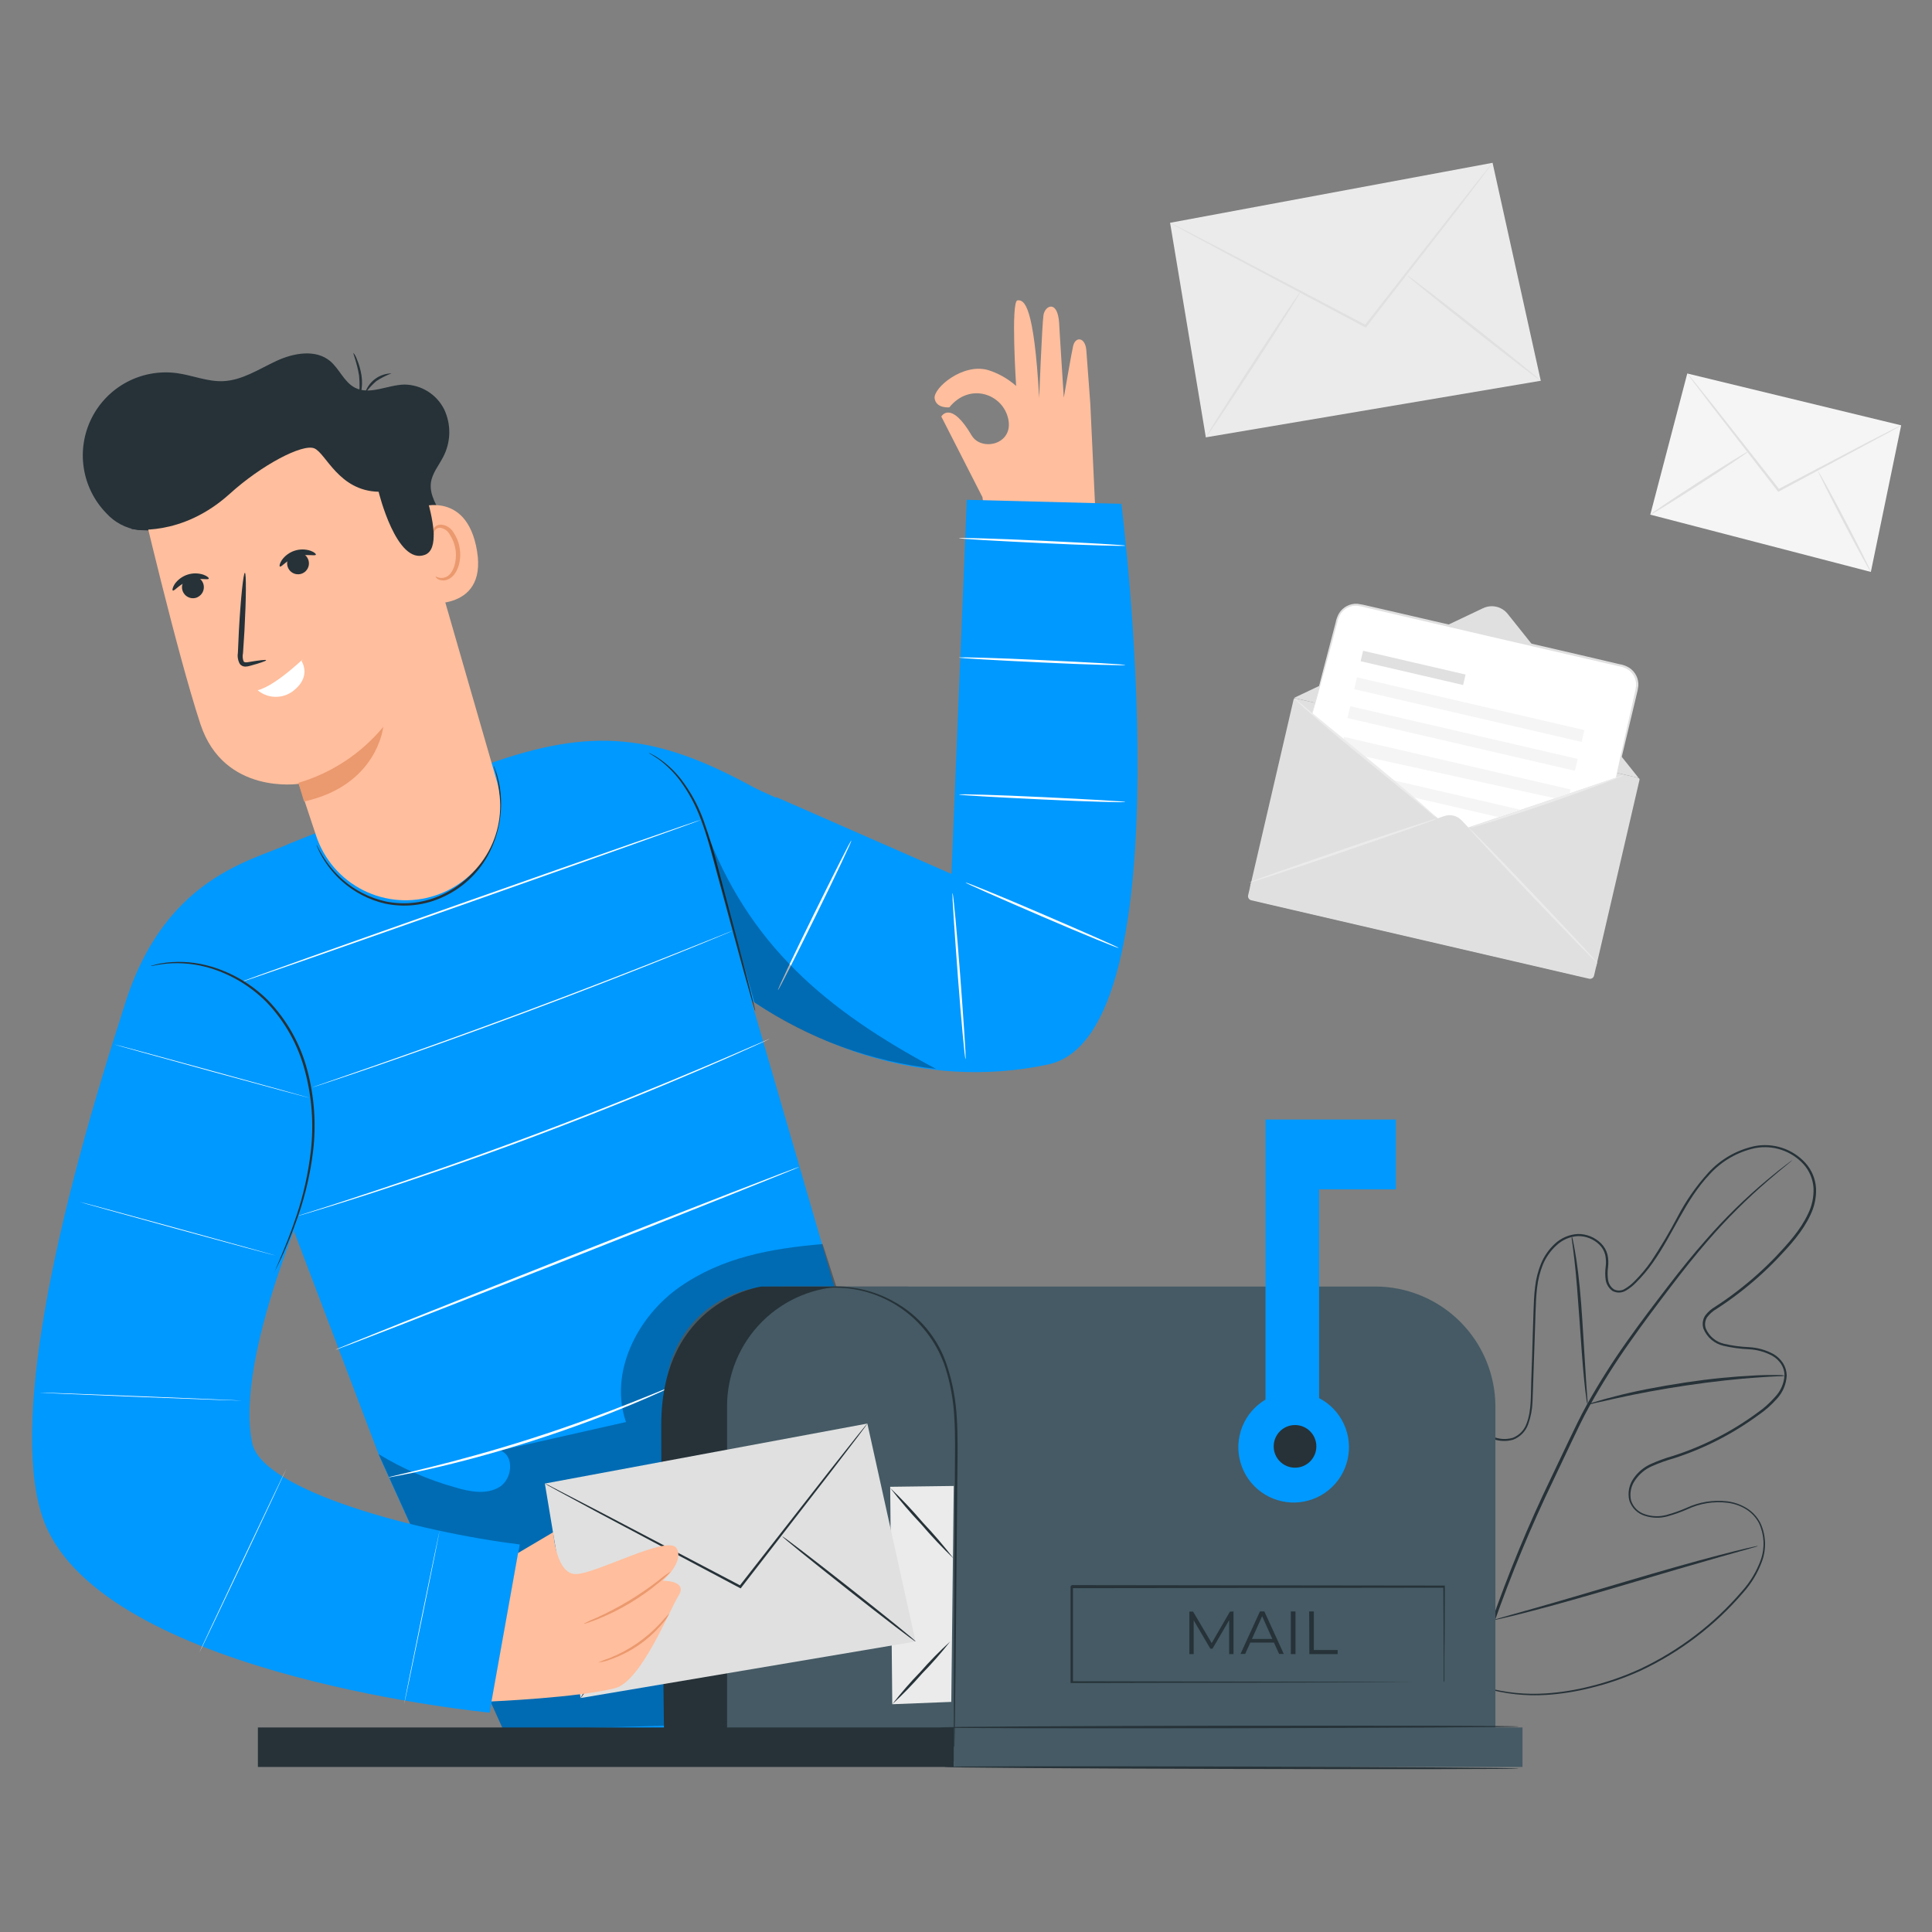 <?xml version="1.0" encoding="UTF-8"?>
<svg id="Layer_1" data-name="Layer 1" xmlns="http://www.w3.org/2000/svg" viewBox="0 0 1000 1000">
  <rect x="0" y="0" width="1000" height="1000" fill="#808080" stroke="none"/>
  <defs>
    <style>
      .cls-1 {
        fill: #000;
      }

      .cls-1, .cls-2, .cls-3, .cls-4, .cls-5, .cls-6, .cls-7, .cls-8, .cls-9, .cls-10 {
        stroke-width: 0px;
      }

      .cls-2 {
        fill: #e0e0e0;
      }

      .cls-3 {
        fill: #eb996e;
      }

      .cls-4 {
        fill: #455a64;
      }

      .cls-5 {
        fill: #f5f5f5;
      }

      .cls-6 {
        fill: #09f;
      }

      .cls-7 {
        fill: #ffbe9d;
      }

      .cls-8 {
        fill: #ebebeb;
      }

      .cls-9 {
        fill: #263238;
      }

      .cls-11 {
        opacity: .3;
      }

      .cls-10 {
        fill: #fff;
      }
    </style>
  </defs>
  <path class="cls-2" d="M767.61,314.81l-97.86,46.43,178.37,41.41-67.76-84.92c-1.48-1.86-3.55-3.16-5.87-3.68-2.32-.53-4.74-.26-6.88.77Z"/>
  <path class="cls-2" d="M670.59,361.45l177.34,41.17c.23.05.43.2.56.4.13.2.16.44.11.67l-23.52,101.29c-.13.55-.47,1.03-.95,1.33-.48.3-1.07.4-1.62.27l-174.88-40.6c-.55-.13-1.03-.47-1.33-.96-.3-.48-.4-1.07-.27-1.62l23.52-101.29c.05-.23.19-.42.39-.55.19-.13.43-.17.66-.12Z"/>
  <path class="cls-10" d="M836.55,402.53l-83.71,28.15-73.71-61.18,12.99-48.98c.65-2.55,2.28-4.74,4.54-6.1,2.26-1.35,4.96-1.76,7.52-1.13l135.61,31.46c2.59.61,4.83,2.22,6.23,4.48,1.4,2.26,1.85,4.98,1.24,7.57l-10.7,45.73Z"/>
  <path class="cls-2" d="M747.53,422.39l-100.2,34.95c-.24,1.05-.28,2.13-.1,3.19.18,1.06.56,2.07,1.13,2.98.57.91,1.31,1.7,2.18,2.33.87.62,1.86,1.07,2.91,1.31l163.26,37.89c1.05.24,2.13.28,3.19.1,1.06-.18,2.07-.56,2.98-1.13.91-.57,1.7-1.31,2.33-2.18.62-.88,1.07-1.86,1.31-2.91l.14-.6-70.07-73.64c-1.13-1.21-2.59-2.07-4.19-2.48-1.61-.41-3.3-.34-4.87.19Z"/>
  <path class="cls-2" d="M758.57,349.14l-53.04-12.31-1.26,5.42,53.04,12.31,1.26-5.42Z"/>
  <path class="cls-5" d="M820.07,377.9l-117.71-27.31-1.42,6.13,117.71,27.3,1.42-6.13Z"/>
  <path class="cls-5" d="M816.59,392.83l-117.71-27.3-1.42,6.13,117.71,27.3,1.42-6.13Z"/>
  <path class="cls-5" d="M809.79,411.56l-4.94,1.62-99.38-21.81-10.08-8.53.19-1.44,117.31,27.21-.46,2.03-2.65.94Z"/>
  <path class="cls-5" d="M775.71,422.96l-44.52-10.32-10.65-8.92,66.53,15.43-11.35,3.81Z"/>
  <path class="cls-8" d="M743.86,423.67c-1.19.63-2.45,1.15-3.74,1.54l-10.39,3.74c-8.78,3.11-20.9,7.23-34.32,11.88-13.43,4.65-25.62,8.65-34.47,11.55l-10.46,3.38c-1.26.47-2.57.83-3.9,1.06,1.2-.61,2.45-1.12,3.74-1.54l10.36-3.74c8.78-3.11,20.9-7.23,34.32-11.89,13.43-4.65,25.6-8.65,34.45-11.54l10.49-3.35c1.28-.46,2.59-.82,3.93-1.08Z"/>
  <path class="cls-8" d="M826.66,498.32c-.24.24-15.38-15.26-33.74-34.59-18.37-19.33-33.17-35.22-32.9-35.46s15.38,15.23,33.75,34.59c18.37,19.36,33.17,35.22,32.9,35.46Z"/>
  <path class="cls-8" d="M840.62,401.15c-.97.54-1.99,1-3.04,1.37-1.98.8-4.82,1.93-8.44,3.28-7.23,2.7-17.07,6.29-28.08,10.08-11.01,3.78-21.09,7.01-28.39,9.26-3.66,1.11-6.63,2-8.68,2.56-1.05.37-2.13.63-3.23.77.99-.5,2.02-.91,3.09-1.23l8.56-2.94,28.25-9.64,28.2-9.64,8.56-2.89c1.04-.42,2.11-.75,3.21-.96Z"/>
  <path class="cls-8" d="M743.86,423.67c-1.07-.72-2.07-1.53-3.01-2.41l-7.95-6.65-26.52-21.69c-10.36-8.46-19.67-16.22-26.25-22.03-3.3-2.89-5.95-5.26-7.74-6.94-.98-.82-1.87-1.73-2.67-2.72,1.06.73,2.07,1.54,3.01,2.41l7.95,6.65,26.52,21.69c10.36,8.46,19.67,16.25,26.25,22.03,3.3,2.89,5.95,5.28,7.74,6.97.97.82,1.87,1.72,2.67,2.7Z"/>
  <path class="cls-2" d="M836.55,402.53c-.02-.23-.02-.47,0-.7,0-.51.24-1.18.41-2,.39-1.83.94-4.39,1.64-7.62l6.32-28.03c.34-1.49.67-3.01,1.01-4.55.42-1.54.73-3.1.92-4.68.09-1.64-.25-3.27-.98-4.74-.74-1.47-1.84-2.72-3.21-3.62-1.46-.93-3.11-1.53-4.82-1.78l-5.47-1.25-11.43-2.63-50.84-11.74-50.84-11.86-11.43-2.68c-1.78-.48-3.58-.86-5.4-1.13-1.69-.11-3.39.24-4.9,1-1.51.77-2.79,1.93-3.71,3.36-.82,1.43-1.38,2.99-1.69,4.6-.87,3.18-1.69,6.24-2.41,9.18l-7.57,27.72c-.89,3.2-1.59,5.71-2.12,7.52-.23.8-.42,1.45-.58,1.95-.04.23-.13.45-.24.65,0,0,0-.24.12-.7l.46-1.98c.46-1.81,1.08-4.34,1.9-7.57,1.71-6.65,4.14-16.15,7.23-27.82.77-2.94,1.57-6.03,2.41-9.21.32-1.7.93-3.32,1.78-4.82.98-1.57,2.36-2.85,4-3.71,1.7-.9,3.61-1.31,5.52-1.18,1.88.27,3.75.64,5.59,1.11l11.43,2.63,50.84,11.76,50.84,11.79,11.4,2.68,5.47,1.28c1.86.28,3.64.95,5.23,1.95,1.5,1.01,2.72,2.4,3.52,4.03.8,1.63,1.17,3.44,1.06,5.25-.2,1.63-.52,3.24-.96,4.82-.36,1.54-.72,3.06-1.08,4.53-2.79,11.74-5.09,21.26-6.68,27.94l-1.88,7.59c-.22.8-.38,1.45-.53,1.95-.08.25-.19.48-.34.7Z"/>
  <path class="cls-8" d="M605.63,115.32l166.92-31.05,24.95,112.81-173.36,29.29-18.51-111.05Z"/>
  <path class="cls-2" d="M772.55,84.27s0,.17-.29.48l-.94,1.3-3.71,4.97-13.76,18.17c-12.05,15.35-28.4,36.49-46.57,59.97l-.31.41-.48-.24-3.23-1.71-69.16-36.76-20.9-11.26-5.64-3.13-1.44-.84c-.18-.08-.34-.19-.48-.31.19.04.37.11.53.22l1.52.72,5.76,2.92,21.07,10.92c17.84,9.35,42.3,22.22,69.32,36.45l3.25,1.71-.8.17,46.74-59.75,14.2-17.93,3.91-4.82,1.04-1.23c.11-.15.24-.29.39-.41Z"/>
  <path class="cls-2" d="M624.14,226.37c-.29-.19,10.44-17.21,23.96-38.01,13.52-20.8,24.76-37.53,25.04-37.34.29.19-10.44,17.21-23.98,38.01-13.55,20.8-24.73,37.53-25.02,37.34Z"/>
  <path class="cls-2" d="M797.5,197.08c-.22.27-15.84-11.69-34.88-26.68-19.04-14.99-34.3-27.43-34.11-27.74.19-.31,15.84,11.69,34.88,26.71,19.04,15.02,34.3,27.46,34.11,27.72Z"/>
  <path class="cls-5" d="M873.33,193.32l110.71,26.83-15.69,75.88-114.16-29.65,19.14-73.06Z"/>
  <path class="cls-2" d="M984.04,220.15c-.38.31-.79.57-1.23.8l-3.61,2.05-13.45,7.23-44.88,24.1-.46.24-.31-.41-1.52-1.93-32.16-41.48c-4-5.25-7.23-9.64-9.64-12.68l-2.58-3.47c-.32-.4-.6-.83-.85-1.28.39.32.74.7,1.04,1.11l2.77,3.35c2.41,3.06,5.81,7.23,9.95,12.41,8.39,10.7,19.84,25.24,32.47,41.31l1.52,1.93-.8-.17,45.05-23.69,13.64-7.01,3.71-1.83c.41-.26.86-.45,1.32-.58Z"/>
  <path class="cls-2" d="M854.19,266.38c-.19-.29,10.99-7.86,24.99-16.87s25.5-16.1,25.67-15.81-10.99,7.86-25,16.87c-14,9.02-25.48,16.1-25.67,15.81Z"/>
  <path class="cls-2" d="M968.37,296.03c-.29.17-6.65-11.4-14.2-25.82-7.54-14.41-13.43-26.32-13.14-26.32s6.68,11.4,14.22,25.82c7.54,14.41,13.38,26.18,13.11,26.32Z"/>
  <path class="cls-9" d="M758.18,869.76l2.68.96c1.74.67,4.39,1.57,7.91,2.56,10.27,2.87,20.96,3.95,31.6,3.21,7.68-.53,15.3-1.76,22.75-3.66,8.89-2.18,17.55-5.2,25.86-9.02,20.23-9.56,38.2-23.3,52.74-40.3,4.22-4.7,7.49-10.17,9.64-16.1,2.2-6.22,1.87-13.04-.92-19.02-1.55-2.97-3.88-5.46-6.73-7.23-2.94-1.79-6.22-2.93-9.64-3.33-7.08-.85-14.26.32-20.71,3.38-3.4,1.49-6.91,2.73-10.49,3.71-3.74.98-7.67.88-11.35-.29-1.92-.55-3.68-1.57-5.11-2.97-1.43-1.4-2.49-3.13-3.09-5.04-.46-1.96-.5-3.99-.12-5.97.39-1.97,1.19-3.84,2.36-5.48,2.31-3.33,5.5-5.94,9.21-7.54,3.65-1.62,7.41-2.98,11.26-4.07,15.61-5.02,30.3-12.54,43.51-22.25,3.44-2.38,6.56-5.18,9.31-8.34,2.87-3.03,4.58-6.99,4.82-11.16-.03-2.06-.64-4.06-1.76-5.79-1.16-1.73-2.7-3.18-4.51-4.22-3.76-2.05-7.94-3.22-12.22-3.42-4.44-.2-8.85-.8-13.19-1.81-2.27-.53-4.38-1.6-6.15-3.11-1.78-1.51-3.17-3.42-4.07-5.57-.4-1.15-.54-2.37-.39-3.58.15-1.21.57-2.37,1.24-3.39,1.41-1.87,3.18-3.43,5.21-4.6,3.76-2.41,7.47-5.04,11.06-7.79,7.26-5.54,14.07-11.63,20.39-18.22,6.27-6.68,12.63-13.62,16.56-22.01,2.05-4.14,3.02-8.72,2.84-13.33-.28-4.62-2.13-9.01-5.23-12.44-3.13-3.4-7.08-5.94-11.47-7.39-4.39-1.44-9.08-1.74-13.62-.86-9.03,1.96-17.22,6.7-23.43,13.55-12.7,13.38-18.97,31.02-29.38,45.66-2.57,3.69-5.46,7.13-8.65,10.29-1.56,1.65-3.34,3.07-5.3,4.22-1.03.63-2.21.99-3.41,1.03-1.21.04-2.41-.23-3.48-.78-.97-.68-1.79-1.54-2.41-2.54-.62-1-1.03-2.12-1.21-3.29-.3-2.21-.3-4.46,0-6.68.28-2.09.2-4.21-.24-6.27-.52-1.99-1.57-3.81-3.04-5.25-1.48-1.44-3.23-2.57-5.15-3.33-1.92-.76-3.97-1.13-6.03-1.08-4.13.26-8.04,1.97-11.04,4.82-3.03,2.76-5.42,6.16-6.99,9.95-1.52,3.79-2.53,7.77-2.99,11.84-.5,4.05-.65,8.1-.79,12.05-.14,3.95-.27,8.07-.39,12.05-.27,8.03-.54,15.92-.8,23.67-.14,3.88-.22,7.71-.41,11.6-.15,3.86-.89,7.67-2.19,11.3-.63,1.85-1.67,3.54-3.03,4.94-1.36,1.4-3.02,2.49-4.85,3.18-3.68,1.07-7.62.82-11.14-.72-6.72-2.86-12.63-7.33-17.21-13.02-2.24-2.73-4.16-5.71-5.74-8.87-1.44-3.1-3.05-6.12-4.82-9.04-1.63-2.81-4.19-4.98-7.23-6.12-3.07-.92-6.37-.69-9.28.65-2.89,1.26-5.42,3.22-7.35,5.71-1.84,2.49-3.12,5.34-3.76,8.36-.94,5.96-1.48,11.98-1.59,18.01-.41,5.88-.6,11.64-.68,17.21-.12,10.52.52,21.05,1.9,31.48,1.16,9.07,3.12,18.03,5.86,26.75,1.11,4.07,2.75,7.79,4.07,11.4.75,1.76,1.57,3.45,2.41,5.11.84,1.66,1.47,3.3,2.41,4.82,4.97,9.44,11.39,18.02,19.04,25.45,1.1,1.17,2.29,2.25,3.54,3.25l2.68,2.27,2.12,1.85-2.22-1.76-2.7-2.22c-1.27-.98-2.47-2.05-3.59-3.2-7.74-7.39-14.25-15.97-19.28-25.41-.89-1.56-1.69-3.17-2.41-4.82-.77-1.66-1.64-3.35-2.41-5.13-1.35-3.62-3.01-7.23-4.15-11.4-2.78-8.76-4.78-17.76-5.95-26.88-1.45-10.45-2.13-21-2.03-31.55,0-5.59.24-11.35.63-17.26.12-6.09.64-12.16,1.57-18.17.67-3.15,2-6.11,3.9-8.7,2.02-2.62,4.66-4.68,7.69-6,3.12-1.45,6.66-1.71,9.95-.72,3.27,1.22,6.04,3.51,7.83,6.51,1.77,2.95,3.38,6,4.82,9.14,1.54,3.09,3.42,5.99,5.62,8.65,4.5,5.55,10.3,9.91,16.87,12.7,3.3,1.43,6.98,1.68,10.44.7,1.68-.65,3.2-1.65,4.45-2.95,1.25-1.3,2.2-2.86,2.78-4.57,2.65-6.97,2.07-14.82,2.41-22.56.34-7.74.5-15.67.77-23.64.12-4,.24-8.03.39-12.05.14-4.02.27-8.17.8-12.27.46-4.14,1.48-8.19,3.04-12.05,1.62-3.95,4.08-7.5,7.23-10.39,3.22-3,7.39-4.78,11.79-5.04,2.23-.04,4.44.37,6.51,1.19,2.07.83,3.95,2.06,5.54,3.63,1.63,1.59,2.78,3.6,3.35,5.81.49,2.18.59,4.44.29,6.65-.29,2.1-.29,4.24,0,6.34.13,1,.47,1.96.99,2.83.52.86,1.22,1.61,2.05,2.18.89.46,1.88.68,2.88.64,1-.05,1.97-.36,2.81-.9,1.86-1.1,3.55-2.44,5.04-4,3.12-3.12,5.96-6.51,8.49-10.12,4.98-7.49,9.58-15.23,13.76-23.19,4.27-8.18,9.56-15.78,15.74-22.63,6.38-7.05,14.81-11.91,24.1-13.91,4.76-.92,9.67-.61,14.26.9,4.6,1.52,8.73,4.18,12.01,7.75,3.29,3.64,5.24,8.29,5.54,13.18.19,4.82-.83,9.61-2.97,13.93-4.05,8.63-10.49,15.62-16.87,22.34-6.36,6.64-13.23,12.77-20.54,18.34-3.61,2.77-7.35,5.37-11.13,7.83-1.87,1.08-3.51,2.52-4.82,4.24-.57.86-.93,1.84-1.06,2.87-.13,1.02-.01,2.07.34,3.04.84,1.96,2.13,3.69,3.76,5.06s3.56,2.34,5.64,2.82c4.26.99,8.6,1.58,12.97,1.76,4.46.23,8.81,1.47,12.73,3.61,1.93,1.15,3.58,2.72,4.82,4.6,1.23,1.92,1.9,4.14,1.95,6.41-.2,4.49-1.98,8.76-5.04,12.05-2.84,3.23-6.08,6.09-9.64,8.51-13.32,9.77-28.12,17.34-43.85,22.39-3.8,1.06-7.53,2.4-11.14,4-3.54,1.53-6.58,4.04-8.75,7.23-1.09,1.51-1.84,3.23-2.21,5.05-.37,1.82-.35,3.7.07,5.51.56,1.73,1.53,3.3,2.84,4.56,1.31,1.26,2.91,2.18,4.66,2.67,3.49,1.11,7.23,1.2,10.77.27,3.53-.96,6.99-2.18,10.34-3.64,6.62-3.09,13.98-4.28,21.24-3.42,3.55.46,6.95,1.65,10,3.52,3,1.85,5.44,4.49,7.06,7.62,2.89,6.21,3.22,13.31.92,19.77-2.19,6.05-5.53,11.61-9.83,16.39-14.62,17.05-32.7,30.8-53.03,40.35-8.36,3.81-17.07,6.82-26.01,8.97-7.49,1.88-15.14,3.08-22.85,3.59-10.69.68-21.43-.5-31.72-3.47-2.67-.76-5.3-1.65-7.88-2.67l-2.58-1.42Z"/>
  <path class="cls-9" d="M771.66,840.36c8.93-25.67,19.32-50.82,31.12-75.3,3.09-6.51,6.15-12.97,9.18-19.28,3.04-6.31,6-12.61,9.33-18.58,6.39-11.43,13.39-22.5,20.99-33.17,7.23-10.22,14.46-19.67,21.19-28.44,6.72-8.77,13.31-16.87,19.55-23.91,9.8-11.23,20.47-21.67,31.92-31.21,4.05-3.38,7.23-5.91,9.47-7.57l2.53-1.9c.28-.23.58-.43.89-.6l-.8.72-2.41,2c-2.15,1.76-5.3,4.34-9.3,7.79-11.27,9.7-21.8,20.22-31.51,31.48-6.17,7.11-12.61,15.18-19.28,23.96-6.68,8.77-13.88,18.27-21.04,28.49-7.54,10.64-14.49,21.68-20.83,33.07-3.3,5.93-6.27,12.17-9.28,18.51l-9.16,19.28c-11.79,24.43-22.2,49.51-31.17,75.11"/>
  <path class="cls-9" d="M821.7,727.14c-.33-1.12-.54-2.26-.63-3.42-.34-2.19-.72-5.4-1.11-9.37-.82-7.93-1.57-18.9-2.41-31.02-.85-12.12-1.69-23.07-2.61-30.95-.46-3.95-.87-7.23-1.18-9.35-.24-1.13-.34-2.29-.29-3.45.4,1.09.69,2.21.87,3.35.46,2.19,1.01,5.37,1.62,9.3,1.21,7.88,2.27,18.87,3.04,31,.77,12.12,1.42,22.78,1.93,31.05.27,3.71.48,6.87.65,9.4.17,1.15.21,2.31.12,3.47Z"/>
  <path class="cls-9" d="M924.24,712.05c-1.34.24-2.71.34-4.07.31-2.63.14-6.41.31-11.11.68-9.35.65-22.25,1.98-36.42,4.1-12.56,1.88-24.78,4.12-36.16,6.65-4.58,1.01-8.27,1.9-10.82,2.41-1.31.4-2.66.68-4.03.84,1.24-.61,2.54-1.07,3.88-1.4,2.41-.77,6.17-1.83,10.75-2.97,9.11-2.41,21.89-4.96,36.16-7.11,12.12-1.85,24.34-3.07,36.59-3.66,4.7-.24,8.51-.24,11.14-.19,1.37-.03,2.75.08,4.1.34Z"/>
  <path class="cls-9" d="M772.98,838.53c-.27-.39-.49-.81-.65-1.26l-1.59-3.76c-1.37-3.25-3.25-8.03-5.47-13.96-4.46-11.86-10.1-28.42-16.08-46.79-5.98-18.37-11.47-34.98-15.69-46.88-2.05-5.81-3.76-10.58-5.01-14.12-.53-1.54-.99-2.8-1.35-3.86-.19-.44-.32-.9-.38-1.37.28.39.5.82.65,1.28l1.62,3.74c1.37,3.28,3.23,8.05,5.45,13.98,4.46,11.84,10.13,28.42,16.1,46.79,5.98,18.37,13.86,37.6,18.08,49.53,2.05,5.81,1.35,7.91,2.6,11.45.56,1.54.99,2.82,1.35,3.86.19.44.31.9.39,1.37Z"/>
  <path class="cls-9" d="M909.94,800.18c-.44.22-.9.39-1.37.51l-3.98,1.16-14.66,4.12c-12.39,3.5-29.43,8.53-48.21,14.1-17.62,5.21-34.01,9.93-48.4,13.67-6.22,1.64-11.28,2.89-14.8,3.69l-4.05.89c-.46.14-.94.21-1.42.22.43-.23.9-.4,1.37-.51l3.98-1.16,14.66-4.12c12.39-3.49,29.43-8.53,48.21-14.1,18.78-5.57,35.94-10.44,48.4-13.67,6.22-1.64,11.28-2.89,14.78-3.69l4.05-.89c.47-.14.96-.21,1.44-.22Z"/>
  <path class="cls-7" d="M512.27,283.45s-1.4-6.7-3.74-26.08l-21.31-41.77s4.82-8.75,15.69,9.76c5.01,8.44,21.69,4.82,18.99-8.34-2.7-13.16-19.96-19.28-30.52-6.17,0,0-6.82.7-7.62-4.63-.8-5.33,14.61-18.49,27.72-14.66,5.34,1.68,10.27,4.48,14.46,8.2,0,0-2.84-43.92.72-44.3s8.51,2.41,11.21,50.45c0,0,1.49-38.01,2.24-42.86.75-4.85,7.23-8.12,8.1,4.05,0,1.35,2.41,38.71,2.41,38.71,0,0,4.27-24.71,4.82-26.68,1.2-5.21,6.34-4.65,6.85,2.24.36,5.23,2.05,27.55,2.05,27.55l3.23,68.72h.43"/>
  <path class="cls-6" d="M580.44,260.77l-80.03-2.07-7.95,193.65-90.54-39.72-.14.31c-5.45-2.41-10.2-4.58-12.73-5.98-50.02-27.26-82.85-30.59-136.53-11.43l-102.83,41.17c-19.91,9.38-71.71,18.03-89.48,99.94l-2.41,9.79,82.29,59.03,56.43,148.72,67.49,148.87,155.35-5.04,81.18-101.24-68.89-131.58-42.81-147.38c30.25,20.08,86.39,47.41,153.62,33.17,72.92-15.43,37.96-290.22,37.96-290.22Z"/>
  <g class="cls-11">
    <path class="cls-1" d="M196,752.67c12.35,7.52,25.68,13.3,39.6,17.19,7.57,2.27,16.25,3.93,22.97-.22,6.72-4.15,7.76-16.42.24-18.87l65.2-14.73c-8.85-25.45,5.74-54.5,27.79-69.9,22.06-15.4,47.12-19.89,73.98-22.22l32.52,100.88-108.69,148.24-88.99,2.58-64.62-142.94Z"/>
  </g>
  <path class="cls-6" d="M161.89,613.32s-40.76,89.19-31.34,133.63c5.21,24.88,86.61,46.11,138.48,52.45l-15.55,87.06s-192.84-18.34-228.87-94.68c-20.49-43.39.27-149.45,39.29-269.49l97.98,91.02Z"/>
  <path class="cls-10" d="M347.54,717.76c-.43.3-.89.55-1.37.75l-4.07,1.88c-3.54,1.64-8.73,3.88-15.16,6.58-12.87,5.35-30.9,12.25-51.17,18.75-20.27,6.51-38.95,11.38-52.55,14.46-6.8,1.57-12.32,2.75-16.15,3.47l-4.41.82c-.5.14-1.02.21-1.54.22.48-.21.98-.36,1.49-.46l4.36-1.06c3.81-.87,9.28-2.19,16.05-3.86,13.52-3.35,32.11-8.36,52.35-14.85,20.25-6.48,38.28-13.23,51.22-18.39,6.48-2.56,11.69-4.68,15.31-6.17l4.14-1.69c.48-.21.98-.36,1.49-.46Z"/>
  <path class="cls-10" d="M362.85,424.34c0,.22-53.15,19.21-118.89,42.4-65.74,23.19-119.13,41.82-119.21,41.53-.08-.28,53.15-19.21,118.91-42.4,65.75-23.19,119.11-41.77,119.19-41.53Z"/>
  <path class="cls-10" d="M160.64,568.41c-.05.07-22.8-6.06-50.87-13.75-28.07-7.69-50.81-14-50.78-14.12.04-.11,22.8,6.06,50.87,13.76,28.07,7.69,50.8,14.02,50.77,14.11Z"/>
  <path class="cls-10" d="M142.81,649.95c-.05.07-22.8-6.06-50.87-13.75-28.07-7.69-50.81-14-50.78-14.12.04-.11,22.8,6.06,50.87,13.76,28.07,7.69,50.8,14.02,50.77,14.11Z"/>
  <path class="cls-10" d="M125.68,724.99c-.03.08-23.58-.76-52.66-1.9-29.08-1.15-52.66-2.16-52.66-2.28,0-.12,23.58.76,52.66,1.91,29.09,1.15,52.65,2.18,52.65,2.28Z"/>
  <path class="cls-10" d="M148.24,760.24c.06.06-9.94,21.4-22.39,47.7-12.45,26.3-22.62,47.61-22.73,47.55-.11-.05,9.94-21.4,22.39-47.7,12.46-26.31,22.63-47.59,22.73-47.55Z"/>
  <path class="cls-10" d="M227.67,791.66c.06.04-3.99,20.27-9.09,45.24-5.1,24.97-9.31,45.22-9.41,45.2-.1-.02,3.99-20.27,9.1-45.25,5.11-24.98,9.32-45.21,9.41-45.19Z"/>
  <path class="cls-9" d="M142.07,658.49c.04-.19.11-.36.19-.53l.63-1.49,2.41-5.76c2.12-5.01,5.13-12.32,8.2-21.55,3.61-10.83,6.08-22,7.38-33.34,1.6-13.85.58-27.87-2.99-41.34-3.51-13.51-10.43-25.88-20.1-35.94-8.04-8.05-17.93-14.02-28.8-17.38-7.34-2.24-15.04-3.06-22.68-2.41l-3.59.46c-1.04.14-1.88.36-2.6.48l-1.59.31h-.55s.17,0,.51-.17l1.59-.43c.7-.17,1.57-.43,2.6-.63l3.59-.55c7.72-.85,15.53-.15,22.97,2.05,11.08,3.28,21.18,9.26,29.38,17.4,9.86,10.17,16.92,22.72,20.49,36.42,3.62,13.62,4.61,27.81,2.94,41.8-1.38,11.38-3.97,22.59-7.71,33.43-3.18,9.23-6.32,16.49-8.58,21.45-1.16,2.41-2.07,4.39-2.72,5.67l-.75,1.47c-.07.36-.17.58-.19.58Z"/>
  <path class="cls-9" d="M335.75,389.68c.48.14.94.35,1.37.6,1.3.64,2.54,1.37,3.74,2.19,4.43,2.99,8.36,6.66,11.64,10.87,4.82,6.28,8.67,13.25,11.43,20.68,3.28,9.06,6.07,18.29,8.36,27.65l13.43,50.62,3.91,15.4,1.01,4.19c.15.49.24.99.27,1.49-.22-.45-.39-.93-.51-1.42-.31-1.08-.72-2.41-1.23-4.15l-4.32-15.28-13.76-50.62c-2.65-9.88-5.09-19.28-8.24-27.57-2.67-7.34-6.39-14.26-11.04-20.54-3.18-4.2-6.95-7.91-11.21-11.02-3.04-2.07-4.92-3.01-4.84-3.11Z"/>
  <path class="cls-10" d="M379.1,481.8l-.54.25-1.62.7-6.2,2.58c-5.42,2.26-13.28,5.47-23.01,9.39-19.51,7.84-46.47,18.43-76.48,29.6-30.01,11.18-57.32,20.85-77.24,27.7-9.93,3.41-17.98,6.12-23.55,7.96l-6.43,2.11-1.67.53-.59.17.56-.23,1.66-.59,6.38-2.22,23.49-8.15c19.82-6.91,47.14-16.64,77.16-27.82,30.03-11.18,57.03-21.68,76.53-29.44l23.09-9.2,6.28-2.51,1.65-.64.52-.2Z"/>
  <path class="cls-10" d="M398.47,537.65l-.6.31-1.8.85-6.95,3.17c-6.04,2.75-14.8,6.61-25.68,11.3-21.76,9.37-52.02,21.81-85.71,34.49-33.69,12.67-64.64,23.15-87.01,30.37-11.21,3.6-20.31,6.44-26.61,8.33l-7.25,2.16-1.89.54c-.21.08-.43.13-.65.16.2-.1.4-.18.61-.24l1.88-.62,7.22-2.28c6.31-1.99,15.34-4.93,26.53-8.66,22.37-7.36,53.18-17.94,86.9-30.59,33.72-12.65,63.97-25.02,85.78-34.24,10.89-4.61,19.69-8.38,25.76-11.03l7.02-3.01,1.83-.76.63-.22Z"/>
  <path class="cls-10" d="M582.53,282.44c-.09.33-19.34-.18-43.11-1.32-23.77-1.14-43.05-2.21-43.03-2.55.02-.34,19.31.18,43.09,1.32,23.77,1.14,43.05,2.21,43.06,2.56Z"/>
  <path class="cls-10" d="M582.53,344.22c-.09.33-19.34-.18-43.11-1.32-23.77-1.14-43.05-2.21-43.03-2.55.02-.34,19.31.18,43.09,1.32,23.77,1.14,43.05,2.21,43.06,2.56Z"/>
  <path class="cls-10" d="M582.53,415.12c-.09.33-19.34-.18-43.11-1.32-23.77-1.14-43.05-2.21-43.03-2.55.02-.34,19.31.18,43.09,1.32,23.77,1.14,43.05,2.21,43.06,2.56Z"/>
  <path class="cls-10" d="M440.67,435.05c.26.21-7.9,17.65-18.45,38.99-10.55,21.33-19.23,38.58-19.54,38.42-.31-.15,7.88-17.63,18.43-38.97,10.55-21.33,19.23-38.58,19.56-38.44Z"/>
  <path class="cls-10" d="M579.11,490.7c-.2.27-18.04-6.96-39.9-16.38-21.86-9.42-39.53-17.19-39.4-17.5.14-.32,18.02,6.95,39.88,16.37,21.86,9.42,39.53,17.19,39.41,17.52Z"/>
  <path class="cls-10" d="M499.76,548.24c-.33-.05-2.19-19.21-3.97-42.95-1.78-23.73-3.09-43-2.75-43.02.34-.03,2.2,19.19,3.98,42.92,1.78,23.73,3.09,43,2.74,43.04Z"/>
  <path class="cls-10" d="M413.66,604.01c0,.31-53.51,21.69-119.78,47.87-66.26,26.18-120.11,47.05-120.23,46.74-.12-.31,53.49-21.69,119.77-47.9,66.29-26.2,120.11-47.05,120.23-46.71Z"/>
  <g class="cls-11">
    <path class="cls-1" d="M364.92,428.46c22.37,60.57,62.67,94.44,119.58,124.81-33.65-3.73-65.91-15.55-94.01-34.45"/>
  </g>
  <path class="cls-4" d="M344.65,911.59h429.37v-183.44c0-8.17-1.6-16.26-4.73-23.82-3.12-7.55-7.71-14.41-13.49-20.19-5.78-5.78-12.64-10.36-20.19-13.49-7.55-3.13-15.64-4.74-23.81-4.74h-304.92c-16.51,0-32.34,6.56-44.01,18.23-11.67,11.67-18.23,27.5-18.23,44.01v183.44Z"/>
  <path class="cls-4" d="M400.3,665.91h68.22c6.69,0,13.1,2.66,17.83,7.38,4.73,4.73,7.38,11.14,7.38,17.83v217.25c0,.85-.34,1.66-.94,2.27-.6.6-1.42.94-2.27.94h-142.65c-.85,0-1.67-.34-2.27-.94-.6-.6-.94-1.42-.94-2.27v-186.81c0-14.76,5.86-28.91,16.29-39.35,10.43-10.44,24.58-16.3,39.34-16.31Z"/>
  <path class="cls-9" d="M376.32,911.59v-183.7c0-16.43,6.53-32.19,18.14-43.81,11.62-11.62,27.37-18.15,43.81-18.16h-44.16s-51.85,6.89-51.85,71.78,1.66,173.89,1.66,173.89h32.4Z"/>
  <path class="cls-9" d="M493.73,894.13H133.49v20.44h360.24v-20.44Z"/>
  <path class="cls-4" d="M788.05,894.13h-294.32v20.44h294.32v-20.44Z"/>
  <path class="cls-9" d="M493.73,904.35c-.03-.24-.03-.48,0-.72v-40.83c.12-25.77.31-61.18.53-100.32,0-9.79.31-19.28-.29-28.54-.42-8.82-1.97-17.56-4.63-25.98-3.9-11.96-11.45-22.39-21.59-29.83-10.14-7.44-22.36-11.52-34.94-11.65-1.61-.05-3.22-.01-4.82.12-1.16.04-2.32.16-3.47.34l-2.12.29h-.75l.72-.17,2.12-.41c1.15-.23,2.31-.39,3.47-.46,1.6-.19,3.21-.27,4.82-.24,10.24-.05,20.33,2.51,29.31,7.45,13.57,7.2,23.75,19.47,28.32,34.13,2.73,8.52,4.35,17.36,4.82,26.3.6,9.26.41,18.85.31,28.64-.36,39.12-.68,74.55-.92,100.3-.17,12.78-.31,23.14-.41,30.42,0,3.52-.14,6.29-.17,8.27v2.15c-.09.27-.2.53-.34.77Z"/>
  <path class="cls-9" d="M786.02,893.63c0,.34-67.06.75-149.74.89-82.68.14-149.74,0-149.74-.39s67.01-.75,149.74-.89c82.73-.14,149.74.05,149.74.39Z"/>
  <path class="cls-9" d="M786.02,915.39c0,.34-66.58.43-148.65.22-82.08-.22-148.68-.67-148.65-1.04.03-.36,66.53-.43,148.65-.22,82.12.22,148.65.67,148.65,1.04Z"/>
  <path class="cls-9" d="M747.26,870.8v-13.04c0-8.46-.12-20.78-.19-36.35l.36.39-192.67.24c.27-.27-.65.63.6-.63v49.41l-.63-.6,137.39.27,40.52.17h14.78c-.31.02-.61.02-.92,0h-13.57l-40.37.17-137.83.29h-.6v-50.04c1.25-1.25.36-.34.65-.63l192.67.24h.39v.39c0,15.67-.17,28.06-.22,36.59v12.05c-.08.38-.2.74-.36,1.08Z"/>
  <path class="cls-9" d="M638.46,834.09v22.06h-2.24v-17.6l-8.63,14.8h-1.11l-8.63-14.7v17.5h-2.22v-21.98h1.9l9.64,16.3,9.45-16.3,1.83-.07Z"/>
  <path class="cls-9" d="M659.4,850.19h-12.25l-2.65,5.88h-2.41l10.05-21.98h2.29l10.05,21.98h-2.41l-2.68-5.88ZM658.56,848.31l-5.28-11.81-5.28,11.81h10.56Z"/>
  <path class="cls-9" d="M668.13,834.09h2.41v22.06h-2.41v-22.06Z"/>
  <path class="cls-9" d="M677.63,834.09h2.41v19.96h12.32v2.1h-14.63l-.1-22.06Z"/>
  <path class="cls-6" d="M722.51,615.63v-36.16h-67.49v144.96c-5.46,3.23-9.7,8.18-12.04,14.08-2.34,5.9-2.66,12.41-.9,18.51,1.76,6.1,5.49,11.44,10.62,15.18,5.12,3.74,11.35,5.68,17.69,5.51,6.34-.18,12.45-2.46,17.36-6.48,4.91-4.02,8.34-9.56,9.76-15.75,1.42-6.19.74-12.67-1.93-18.43-2.67-5.76-7.17-10.47-12.81-13.39v-108.03h39.75Z"/>
  <path class="cls-9" d="M670.3,759.68c6.1,0,11.04-4.94,11.04-11.04s-4.94-11.04-11.04-11.04-11.04,4.94-11.04,11.04,4.94,11.04,11.04,11.04Z"/>
  <path class="cls-9" d="M255.58,396.43c.25.47.46.96.63,1.47.56,1.44,1.04,2.91,1.42,4.41,1.42,5.51,1.97,11.2,1.64,16.87-.48,8.46-2.88,16.71-7.01,24.1-5.17,9.11-13.05,16.38-22.54,20.8-9.46,4.54-20.16,5.81-30.42,3.62-8.29-1.92-15.95-5.9-22.3-11.57-4.25-3.81-7.85-8.3-10.63-13.28-.76-1.34-1.43-2.72-2.02-4.14-.25-.48-.43-.99-.55-1.52.14,0,.94,2.02,3.01,5.42,2.89,4.82,6.53,9.16,10.77,12.85,6.28,5.47,13.83,9.29,21.96,11.11,10.01,2.07,20.43.8,29.65-3.64,9.26-4.31,16.97-11.37,22.08-20.22,4.1-7.25,6.53-15.33,7.11-23.65.42-5.61,0-11.24-1.23-16.73-.87-3.81-1.71-5.86-1.57-5.91Z"/>
  <path class="cls-8" d="M460.76,769.56l32.9-.43-1.28,111.77-30.54,1.21-1.08-112.54Z"/>
  <path class="cls-9" d="M461.84,882.11c4.5-5.82,9.33-11.38,14.46-16.66,4.87-5.56,10.05-10.85,15.52-15.81-4.56,5.81-9.44,11.37-14.61,16.66-4.83,5.55-9.97,10.83-15.38,15.81Z"/>
  <path class="cls-9" d="M493.66,806.78c-5.92-5.68-11.55-11.65-16.87-17.88-5.65-5.95-10.98-12.2-15.98-18.7,5.93,5.67,11.56,11.64,16.87,17.88,5.64,5.96,10.97,12.2,15.98,18.7Z"/>
  <path class="cls-9" d="M214.27,279.33c0,1.7.5,3.36,1.43,4.78.93,1.42,2.26,2.53,3.82,3.2,1.56.67,3.28.87,4.95.57,1.67-.3,3.22-1.08,4.45-2.25,4.65-4.41,3.06-12.17.17-17.91-2.89-5.74-6.89-11.55-6.05-17.89.65-4.82,4.03-8.85,6.29-13.21,2.01-3.79,3.11-7.99,3.21-12.27.11-4.28-.79-8.53-2.61-12.41-1.92-3.84-4.85-7.07-8.49-9.35-3.64-2.28-7.83-3.5-12.12-3.55-8.7.17-17.89,5.62-25.62,1.62-5.62-2.92-7.95-9.64-12.85-13.79-7.54-6.24-18.95-4.17-27.89,0-8.94,4.17-17.5,9.93-27.31,10.41-8.17.39-16.03-3.04-24.1-4.15-8.85-1.19-17.85.4-25.75,4.56-7.9,4.16-14.31,10.68-18.33,18.65-4.02,7.97-5.47,17-4.12,25.82,1.34,8.83,5.4,17.02,11.62,23.43,4.32,4.78,10.18,7.89,16.56,8.77"/>
  <path class="cls-7" d="M225.19,463.53c-12.27,4.04-25.63,3.06-37.17-2.74-11.54-5.8-20.31-15.93-24.39-28.18-4.82-14.61-8.94-26.9-8.94-26.9,0,0-38.81,5.93-50.96-30.93-12.15-36.86-31.34-118.86-31.34-118.86l-1.18-4.97c37.02-31.94,89.67-37.27,135.59-20.51l2.41,7.64,48.21,167.07c3.04,12,1.4,24.71-4.58,35.56-5.98,10.84-15.87,19-27.65,22.83Z"/>
  <path class="cls-9" d="M103.2,308.51c.93-.68,1.63-1.63,2-2.71.38-1.09.42-2.26.12-3.37-.3-1.11-.93-2.1-1.81-2.84-.88-.74-1.96-1.2-3.1-1.32-1.37-.17-2.75.21-3.83,1.06-.94.68-1.66,1.62-2.05,2.71-.39,1.09-.44,2.28-.14,3.39.3,1.12.94,2.12,1.82,2.87.89.75,1.98,1.21,3.13,1.32.68.08,1.38.02,2.04-.17.66-.19,1.28-.51,1.82-.94Z"/>
  <path class="cls-9" d="M89.45,305.65c.8.46,3.54-3.5,8.63-5.13,5.09-1.64,9.64-.17,9.96-.99.19-.39-.75-1.35-2.75-2.07-2.67-.89-5.54-.9-8.22-.03-2.67.87-5,2.57-6.63,4.85-1.18,1.88-1.35,3.18-.99,3.38Z"/>
  <path class="cls-9" d="M149.99,287.93c-.73.84-1.19,1.89-1.33,2.99-.14,1.11.06,2.23.56,3.23.5,1,1.29,1.82,2.26,2.37.97.55,2.08.8,3.19.72,1.11-.08,2.18-.49,3.06-1.18.88-.69,1.54-1.62,1.89-2.68.35-1.06.38-2.2.08-3.27-.3-1.08-.91-2.04-1.75-2.77-1.13-.97-2.61-1.46-4.1-1.35-1.49.11-2.88.8-3.86,1.93Z"/>
  <path class="cls-9" d="M144.89,293.24c.77.46,3.52-3.47,8.61-5.11,5.09-1.64,9.64-.17,9.98-1.01.19-.36-.75-1.35-2.75-2.05-2.67-.89-5.54-.9-8.22-.03-2.67.87-5,2.57-6.63,4.85-1.18,1.83-1.37,3.16-.99,3.35Z"/>
  <path class="cls-9" d="M137.74,341.73c0-.39-3.45,0-8.77.91-1.37.29-2.56.34-2.92-.41-.49-1.33-.58-2.77-.27-4.14.24-3.76.48-7.62.75-11.64.89-16.51.99-29.91.22-29.96s-2.17,13.31-3.09,29.82c-.19,4.03-.36,7.86-.53,11.64-.32,1.96.04,3.98,1.01,5.71.34.44.78.79,1.28,1.03.5.24,1.05.36,1.61.34.82-.02,1.63-.16,2.41-.41,5.18-1.42,8.36-2.51,8.29-2.89Z"/>
  <path class="cls-10" d="M156.05,342.14c4.31-4.82-12.05,12.37-22.68,15.14,2.57,2.14,5.79,3.33,9.13,3.4,3.34.06,6.61-1,9.26-3.04,9.79-7.55,4.29-15.5,4.29-15.5Z"/>
  <path class="cls-3" d="M154.46,405.2c17.18-5.07,32.46-15.14,43.89-28.93,0,0-2.99,30.23-40.98,38.57l-2.92-9.64Z"/>
  <path class="cls-7" d="M214.56,263.35c.75-.53,26.92-10.8,32.35,21.81,5.42,32.61-29.31,27.26-29.53,26.35-.22-.92-2.82-48.16-2.82-48.16Z"/>
  <path class="cls-3" d="M225.48,298.42c0-.14.63.29,1.66.58,1.45.34,2.98.12,4.27-.63,3.23-1.83,5.21-7.79,4.41-13.67-.39-2.81-1.39-5.5-2.94-7.88-.48-.97-1.19-1.8-2.06-2.44-.87-.63-1.89-1.05-2.95-1.2-.68-.06-1.36.11-1.93.5-.56.39-.97.96-1.16,1.62-.29.96,0,1.59,0,1.66s-.8-.41-.77-1.81c.06-.84.4-1.64.96-2.27.78-.82,1.86-1.3,2.99-1.35,1.38.05,2.73.44,3.92,1.16,1.18.71,2.17,1.72,2.86,2.92,1.78,2.62,2.91,5.63,3.28,8.77.89,6.58-1.45,13.31-5.93,15.43-.83.41-1.75.62-2.67.62s-1.84-.21-2.68-.62c-1.06-.63-1.35-1.33-1.25-1.4Z"/>
  <path class="cls-9" d="M68.15,273.81s25.57,4.6,50.81-18.25c16.54-14.99,37.65-25.98,43.7-23.5,6.05,2.48,12.61,22.03,33.31,22.47,0,0,9.28,38.21,23.98,32.64,14.7-5.57-11.14-61.54-11.14-61.54l-41.48-15.21-42.4,3.69-43.05,17.38-20.97,22.37,7.23,19.96Z"/>
  <path class="cls-9" d="M202.65,193.27c-2.76,1.03-5.39,2.36-7.86,3.98-2.23,1.93-4.22,4.12-5.95,6.51.88-3,2.69-5.63,5.18-7.52,2.49-1.89,5.51-2.93,8.63-2.97Z"/>
  <path class="cls-9" d="M182.96,182.69c.77.94,1.36,2.02,1.74,3.18,1.15,2.7,1.96,5.53,2.41,8.44.45,2.92.37,5.89-.24,8.77-.14,1.23-.57,2.4-1.25,3.42.56-3.99.65-8.04.24-12.05-1.01-6.56-3.28-11.62-2.89-11.76Z"/>
  <path class="cls-2" d="M282.02,767.88l166.92-31.05,24.95,112.81-173.36,29.26-18.51-111.02Z"/>
  <path class="cls-9" d="M448.95,736.83s0,.17-.29.46l-.94,1.33-3.71,4.97-13.88,18.15c-11.91,15.38-28.25,36.52-46.45,60l-.31.41-.46-.24-3.25-1.71-69.16-36.76-20.87-11.28-5.67-3.11-1.44-.84c-.17-.09-.34-.2-.48-.34l.53.22,1.52.72,5.76,2.99c5.09,2.63,12.24,6.36,21.09,10.92l69.3,36.37,3.23,1.71-.8.17,46.74-59.76,14.2-17.93c1.66-2.03,2.97-3.64,3.91-4.82.43-.48.77-.89,1.04-1.23l.41-.39Z"/>
  <path class="cls-9" d="M300.54,878.9c-.29-.19,10.44-17.21,23.98-38.01,13.55-20.8,24.73-37.53,25.02-37.34.29.19-10.44,17.21-24.1,38.01-13.67,20.8-24.61,37.53-24.9,37.34Z"/>
  <path class="cls-9" d="M473.89,849.64c-.22.27-15.84-11.69-34.88-26.71-19.04-15.02-34.3-27.41-34.08-27.67.22-.27,15.81,11.67,34.88,26.68,19.07,15.02,34.42,27.41,34.08,27.7Z"/>
  <path class="cls-7" d="M286.41,793.04s1.18,21.86,11.71,21.7c10.54-.17,47.7-20.47,52.02-13.43,4.31,7.04-7.09,16.87-7.09,16.87,0,0,13.09-.19,8.22,7.64-4.87,7.83-19.45,44.52-32.93,47.97-19.28,4.94-63.95,6.87-63.95,6.87l13.76-76.82,18.25-10.8Z"/>
  <path class="cls-3" d="M347.11,813.43c-.4.58-.87,1.1-1.4,1.57-.96.94-2.41,2.27-4.24,3.81-9.64,8.08-20.5,14.59-32.18,19.28-2.24.89-4.07,1.54-5.35,1.95-.65.27-1.34.44-2.05.51,2.29-1.24,4.64-2.33,7.06-3.28,11.37-5.16,22.1-11.63,31.96-19.28,1.97-1.65,4.04-3.17,6.19-4.56Z"/>
  <path class="cls-3" d="M346.48,835.08c-1.01,2-2.3,3.85-3.83,5.5-7.06,8.34-16.21,14.64-26.51,18.27-2.08.85-4.27,1.41-6.51,1.66,2.02-.92,4.08-1.73,6.19-2.41,9.91-4.01,18.81-10.17,26.06-18.03,1.45-1.74,2.98-3.41,4.6-4.99Z"/>
</svg>
